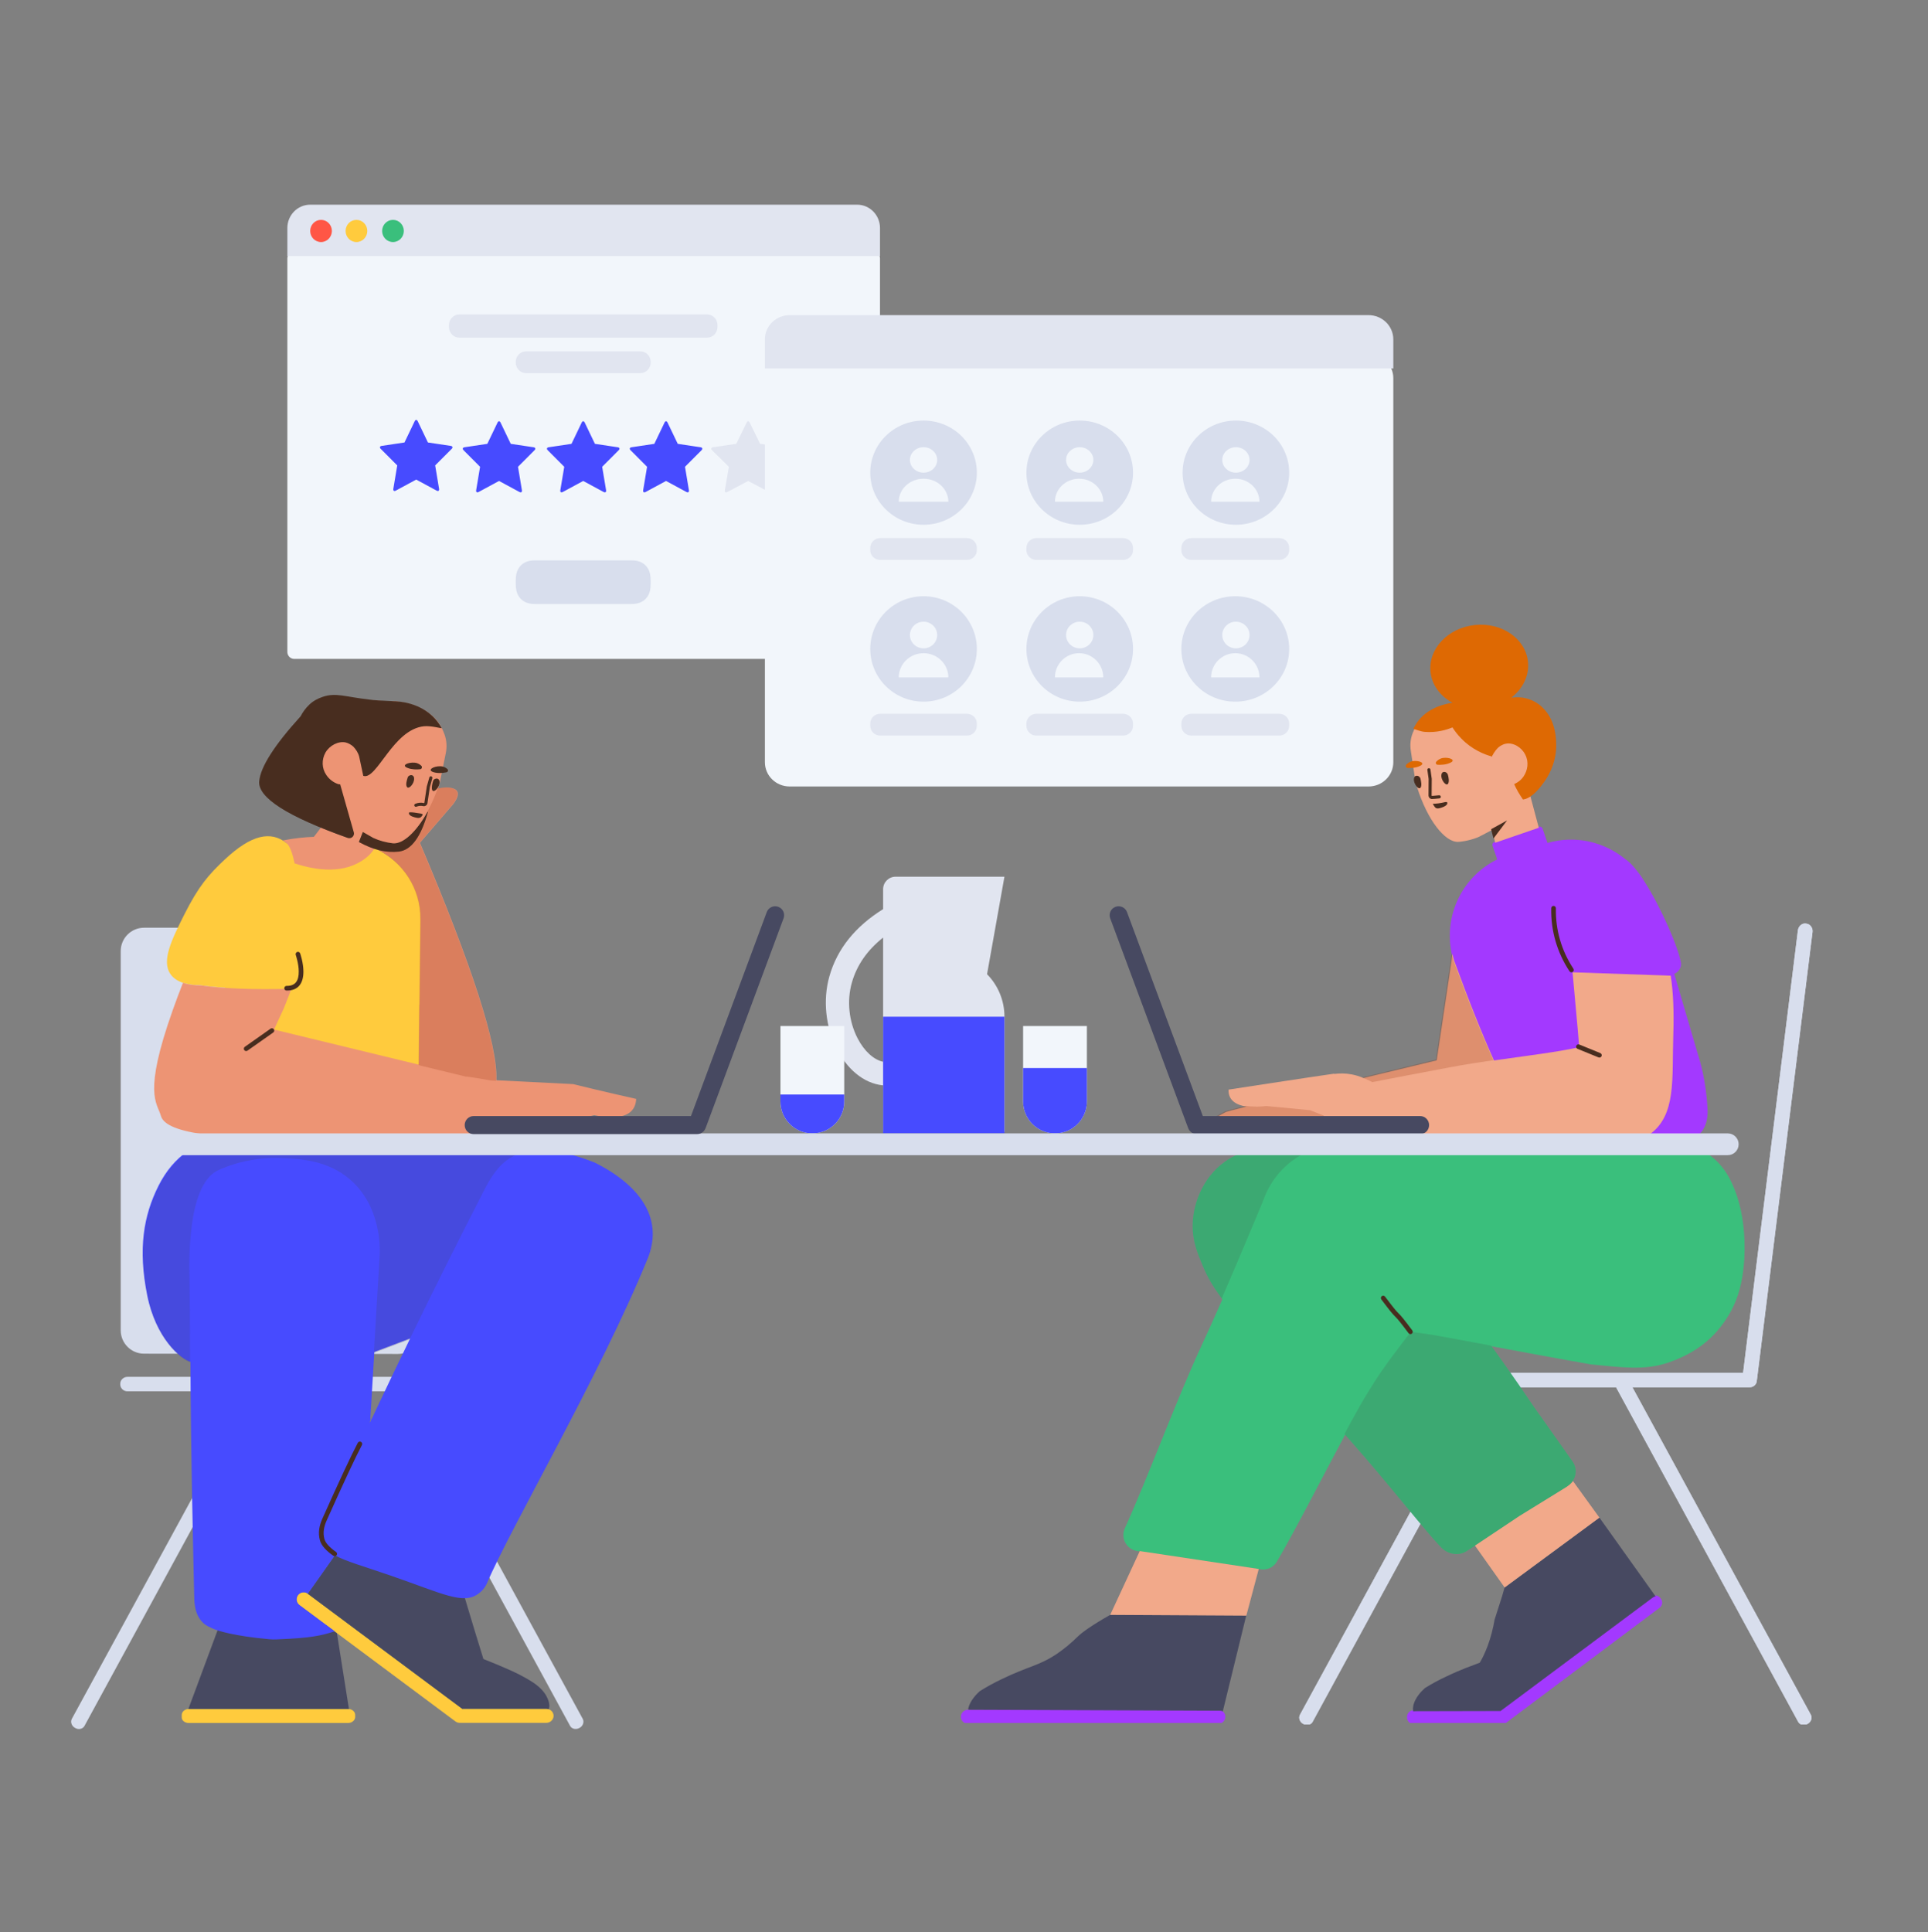 <svg width="471" height="472" viewBox="0 0 471 472" fill="none" xmlns="http://www.w3.org/2000/svg">
<rect x="0" y="0" width="471" height="472" fill="#808080" stroke="none"/>
<g clip-path="url(#clip0_386_5127)">
<g clip-path="url(#clip1_386_5127)">
<path d="M61.146 339.864H31.087C30.175 339.864 29.377 339.104 29.377 338.192V338.002C29.377 337.09 30.175 336.33 31.163 336.33H59.017C75.889 336.33 92.761 336.33 109.595 336.33H135.435C136.347 336.33 137.145 337.09 137.145 338.002V338.192C137.145 339.104 136.385 339.864 135.435 339.864H98.765L108.873 358.408C116.055 371.632 123.237 384.818 130.457 398.042L142.351 419.854C142.769 420.614 142.427 421.602 141.629 422.058L141.477 422.134C140.679 422.552 139.653 422.324 139.273 421.602L94.775 339.864H65.135L20.637 421.602C20.257 422.324 19.231 422.59 18.433 422.134L18.281 422.058C17.483 421.602 17.141 420.614 17.559 419.854L29.453 398.042C36.635 384.818 43.817 371.632 51.037 358.408L61.146 339.864ZM29.491 324.972V302.878C29.491 286.027 29.491 269.215 29.491 252.403V232.324C29.491 229.176 32.043 226.624 35.191 226.624H97.207C100.355 226.624 102.907 229.176 102.907 232.324V325.038C102.907 328.186 100.355 330.738 97.207 330.738C97.205 330.738 97.203 330.738 97.201 330.738L35.185 330.672C32.039 330.669 29.491 328.118 29.491 324.972Z" fill="#D8DEED"/>
</g>
<g clip-path="url(#clip2_386_5127)">
<path d="M46.071 420.88H85.059C85.971 420.88 86.769 420.222 86.769 419.433V418.907C86.769 418.118 86.009 417.46 85.059 417.46H46.109C45.197 417.46 44.399 418.118 44.399 418.907V419.433C44.323 420.222 45.121 420.88 46.071 420.88ZM112.941 417.425L75.197 389.305C74.437 388.735 73.335 388.887 72.765 389.647C72.195 390.407 72.347 391.509 73.107 392.079L111.259 420.503C112.019 421.073 113.121 420.921 113.691 420.161C114.261 419.401 114.109 418.299 113.349 417.729L112.941 417.425H112.399C111.449 417.425 110.651 418.205 110.651 419.135C110.689 420.101 111.449 420.845 112.399 420.845H133.489C134.439 420.845 135.237 420.064 135.237 419.135C135.237 418.205 134.439 417.425 133.489 417.425H112.941Z" fill="#FFCB3D"/>
<path d="M79.719 397.03L54.848 393.66L46.022 417.461C46.04 417.46 46.057 417.46 46.075 417.46H85.025C85.1 417.46 85.173 417.464 85.245 417.472L82.312 398.962L79.719 397.03ZM75.153 389.297C75.157 389.3 75.16 389.302 75.164 389.305L112.908 417.425H133.456C133.667 417.425 133.871 417.463 134.06 417.534C134.137 417.256 134.198 416.962 134.211 416.7C134.173 416.434 134.173 416.13 134.097 415.826C133.907 415.142 133.603 414.496 133.261 413.926C132.159 412.178 130.183 410.962 130.183 410.962C127.903 409.48 125.813 408.492 123.343 407.428C122.051 406.858 120.227 406.098 118.099 405.262C117.415 403.058 116.731 400.854 116.047 398.612C114.755 394.318 113.463 390.062 112.209 385.806L89.333 369.2L75.153 389.297Z" fill="#474961"/>
<path d="M90.385 347.243L90.503 346.826C90.775 346.103 90.749 346.076 90.424 346.747C90.617 344.253 90.791 341.536 90.948 338.57L91.446 330.269L100.193 326.952C96.896 333.739 93.607 340.624 90.359 347.562C90.368 347.456 90.376 347.35 90.385 347.243V347.243ZM46.529 332.665C46.57 352.793 47.218 380.207 47.438 389.523C47.476 390.797 47.324 394.243 49.604 396.416C50.25 397.053 50.896 397.316 52.112 397.878C53.062 398.327 57.318 399.676 65.83 400.425C66.362 400.463 66.932 400.5 67.502 400.463C76.236 400.127 78.424 399.532 81.777 398.493L73.167 392.079C72.407 391.509 72.255 390.407 72.825 389.647C73.387 388.898 74.466 388.739 75.225 389.281L81.824 379.928C84.424 381.387 88.743 382.574 95.347 384.85C108.087 389.249 113.192 392.1 116.899 389.28C118.139 388.379 118.719 387.299 118.945 386.784C124.631 373.373 146.716 335.636 158.148 307.624C158.163 307.552 158.208 307.524 158.223 307.452C161.891 298.422 157.417 290.083 145.285 283.987C140.432 282.1 136.526 281.15 133.331 280.921L133.338 280.91C86.713 277.366 60.857 276.117 55.769 277.164C48.136 278.734 42.44 282.282 38.741 289.608C35.041 296.934 33.693 305.075 35.957 316.4C38.048 326.861 44.039 331.924 46.529 332.665Z" fill="#474BFF"/>
<path d="M81.449 380.04C79.754 378.88 78.488 377.55 78.151 376.232C77.659 374.394 77.995 372.669 78.756 370.968C82.919 361.665 85.802 355.495 87.412 352.447C87.559 352.169 87.903 352.063 88.182 352.21C88.46 352.357 88.567 352.701 88.42 352.98C86.826 355.998 83.949 362.153 79.797 371.434C79.133 372.917 78.842 374.407 79.254 375.943C79.504 376.923 80.61 378.084 82.093 379.1C82.353 379.278 82.419 379.633 82.241 379.892C82.063 380.152 81.709 380.218 81.449 380.04Z" fill="#482D1F"/>
<path opacity="0.177" d="M46.416 332.768C46.415 332.117 46.415 331.474 46.415 330.839C46.415 323.046 46.377 316.34 46.301 312.032C46.225 308.622 45.654 289.89 53.027 285.993C53.673 285.656 54.319 285.394 55.611 284.907C56.637 284.532 61.957 282.584 68.796 282.884C73.243 283.071 79.93 283.371 85.441 288.054C93.041 294.535 92.851 304.763 92.775 306.412L91.329 330.524L100.034 327.222C106.155 314.621 112.304 302.361 118.268 290.739C121.188 285.061 124.661 280.408 133.42 281.11L133.437 281.083C86.812 277.539 60.955 276.29 55.867 277.336C48.234 278.906 42.538 282.455 38.839 289.781C35.14 297.107 33.791 305.248 36.055 316.573C38.089 326.749 43.815 331.818 46.416 332.768Z" fill="#444444"/>
<path d="M55.009 241.278C52.713 241.125 50.609 240.913 48.697 240.641C46.569 240.641 43.263 240.261 41.667 237.981C39.349 234.713 42.009 229.431 44.973 223.503C48.545 216.397 50.963 213.675 54.853 210.013C61.476 203.778 66.143 202.985 69.908 205.868C69.958 205.906 70.007 205.949 70.056 205.995C71.737 205.541 73.508 205.31 75.335 205.335L83.695 205.478C94.297 205.586 103.113 214.172 102.961 224.554V225.2L102.733 245.209L102.695 264.014C102.29 266.326 102.075 267.577 102.049 267.769C102.011 268.092 102.011 268.379 101.973 268.703C101.897 269.565 101.783 270.355 101.555 271.145C101.479 271.469 99.231 272.87 99.117 273.193C67.825 275.597 52.028 276.464 51.724 275.794C51.107 274.369 52.202 262.864 55.009 241.278Z" fill="#FFCB3D"/>
<path d="M76.678 204.42C77.32 203.609 77.903 202.848 78.427 202.139C80.359 202.935 82.473 203.751 84.77 204.586C84.995 204.668 85.241 204.677 85.472 204.612C86.077 204.439 86.428 203.809 86.256 203.203L85.812 201.642C84.2 200.607 83.385 199.963 82.983 199.658C82.881 199.567 80.968 198.418 80.865 198.327L80.862 192.294C80.845 191.871 77.283 186.702 78.155 184.872C79.167 183.139 82.186 180.24 83.974 180.645C84.642 180.815 88.219 182.364 88.346 181.731L90.062 171.98C90.152 171.342 90.705 170.961 91.346 171.051C92.74 171.247 94.107 171.362 95.543 171.258C95.732 171.284 95.888 171.268 96.039 171.289C97.416 171.33 104.752 171.901 107.916 177.82C108.181 178.393 108.447 178.967 108.637 179.529C109.125 180.976 109.215 182.52 108.881 184.081L107.506 190.855C107.358 191.433 107.21 192.011 107.009 192.606C108.095 192.395 108.927 192.314 109.504 192.363C112.162 192.587 112.559 193.952 110.695 196.458L102.584 205.883C115.42 236.093 121.644 255.426 121.255 263.881L140.014 264.824C146.38 266.417 155.414 268.436 155.414 268.436C155.183 273.906 148.461 273.151 145.176 272.417L135.972 274.561L129.069 276.108C127.73 277.105 125.344 279.98 118.315 279.98C109.635 279.98 87.108 279.058 50.734 277.214C43.741 276.353 39.934 274.816 39.313 272.6C38.383 269.277 34.882 267.364 42.2 246.746C43.042 244.374 43.882 242.145 44.699 240.071C46.116 240.57 47.666 240.688 48.852 240.688C54.579 241.502 62.034 241.782 71.218 241.528C70.132 244.252 69.333 246.489 68.845 247.376C67.6 250.03 66.984 251.41 66.997 251.513L102.316 260.076L102.47 245.615L102.508 245.256L102.736 225.247V224.6C102.846 217.079 98.448 210.5 91.985 207.405C93.877 207.839 95.708 207.953 97.478 207.749C100.533 207.397 102.843 204.312 104.406 198.493L104.372 198.499C104.844 197.648 105.3 196.737 105.735 195.773C102.789 202.296 98.849 206.352 95.985 206.117C94.322 205.922 92.691 205.501 91.139 204.786C90.942 204.651 91.08 204.763 88.6 203.332L87.776 205.743C90.395 206.55 91.643 207.404 91.491 207.31C90.706 208.337 90.216 208.947 89.349 209.605C84.217 213.587 77.4 212.695 71.963 210.898C71.409 208.17 70.725 206.494 69.908 205.868C69.636 205.66 69.36 205.471 69.079 205.302C71.869 204.762 74.403 204.496 76.678 204.42Z" fill="#ED9474"/>
<path opacity="0.2" d="M91.894 207.405C93.786 207.839 95.617 207.954 97.388 207.75C100.443 207.397 102.752 204.312 104.315 198.493L104.282 198.499C105.205 196.833 106.071 194.938 106.829 192.858C106.86 192.774 106.889 192.69 106.917 192.607C108.004 192.395 108.836 192.314 109.414 192.363C112.071 192.587 112.468 193.953 110.605 196.458L102.493 205.883C115.397 236.254 121.619 255.631 121.158 264.014L119.931 263.953C116.857 263.377 113.931 262.927 113.759 262.98L102.224 260.183L102.379 245.615L102.417 245.256L102.645 225.247V224.6C102.755 217.079 98.358 210.5 91.894 207.405Z" fill="#8C2A00"/>
<path d="M88.651 203.235C91.11 204.654 90.973 204.542 91.169 204.677C92.721 205.393 94.352 205.813 96.015 206.009C98.465 206.21 101.702 203.271 104.431 198.334L104.55 198.313C102.857 204.439 100.483 207.679 97.428 208.031C94.373 208.383 91.12 207.6 87.671 205.681L88.651 203.235ZM88.71 189.505L88.74 189.489L87.746 184.821C87.496 183.865 86.957 183.06 86.289 182.352C85.74 181.891 85.137 181.538 84.47 181.367C82.685 180.963 80.533 182.08 79.521 183.818C78.547 185.562 78.595 187.679 79.711 189.294C80.406 190.351 81.445 191.15 82.656 191.55L83.107 191.605L86.431 203.3C86.604 203.906 86.252 204.536 85.647 204.708C85.419 204.773 85.177 204.765 84.954 204.686C70.144 199.433 62.933 194.813 63.322 190.826C63.666 187.302 67.035 182.024 73.428 174.99C73.952 173.983 74.644 173 75.561 172.134C76.494 171.229 77.653 170.624 78.861 170.218C82.083 169.136 84.273 170.211 90.24 170.896C91.444 171.066 93.234 171.164 95.523 171.255C95.711 171.282 95.867 171.265 96.018 171.286C97.394 171.326 104.382 171.516 107.909 177.869C107.856 177.977 105.312 177.236 103.561 177.412C96.007 178.192 92.085 190.534 88.81 189.537C88.778 189.528 88.745 189.518 88.71 189.505ZM102.63 187.909C101.851 187.992 100.621 188.011 99.604 187.599C97.888 186.974 99.692 186.153 101.321 186.306C102.079 186.374 102.639 186.759 102.973 187.113C103.199 187.414 103.017 187.887 102.63 187.909ZM109.049 188.658C108.259 188.816 107.05 188.953 105.98 188.649C104.173 188.126 105.923 187.144 107.53 187.178C108.374 187.182 108.901 187.524 109.278 187.846C109.585 188.119 109.441 188.598 109.049 188.658Z" fill="#482D1F"/>
<path d="M99.383 192.173C99.07 191.669 99.369 190.636 99.571 190.012C99.678 189.528 100.172 189.291 100.586 189.349C100.844 189.424 101.161 189.622 101.162 190.159C101.251 191.438 99.766 192.994 99.383 192.173ZM105.597 193.008C105.359 192.514 105.583 191.471 105.786 190.847C105.892 190.363 106.386 190.126 106.8 190.184C107.058 190.259 107.375 190.457 107.377 190.994C107.466 192.273 105.943 193.824 105.597 193.008Z" fill="#482D1F"/>
<path d="M105.618 190.108C105.675 189.906 105.557 189.696 105.355 189.639C105.153 189.582 104.943 189.7 104.886 189.902L104.273 192.08L104.263 192.126L103.665 196.109C103.645 196.152 103.605 196.176 103.555 196.174C102.86 196.003 102.131 196.077 101.445 196.351C101.25 196.428 101.155 196.65 101.233 196.844C101.311 197.039 101.532 197.134 101.727 197.057C102.279 196.836 102.856 196.779 103.394 196.917L103.435 196.925C103.875 196.987 104.27 196.724 104.398 196.318L104.411 196.26L105.011 192.263L105.618 190.108Z" fill="#482D1F"/>
<path d="M100.921 199.527C100.663 199.452 100.007 199.206 99.914 198.771C99.925 198.696 99.866 198.572 99.914 198.502C100.053 198.33 101.22 198.494 101.22 198.494C102.757 198.748 103.144 198.726 103.231 198.93C103.252 199.048 103.231 199.199 102.92 199.5C102.492 200.093 101.324 199.66 100.921 199.527Z" fill="#482D1F"/>
<path d="M66.099 251.283C66.356 251.102 66.712 251.164 66.893 251.421C67.075 251.678 67.013 252.034 66.755 252.215L60.462 256.646C60.205 256.827 59.849 256.766 59.668 256.508C59.487 256.251 59.549 255.895 59.806 255.714L66.099 251.283ZM72.252 233.269C72.147 232.972 72.303 232.646 72.6 232.542C72.896 232.437 73.222 232.593 73.327 232.889C73.353 232.965 73.398 233.1 73.454 233.286C73.547 233.592 73.64 233.932 73.727 234.297C73.963 235.295 74.11 236.292 74.124 237.232C74.166 240.145 72.907 242.01 70.008 241.971C69.693 241.967 69.441 241.708 69.445 241.394C69.449 241.079 69.708 240.827 70.023 240.831C72.163 240.86 73.017 239.594 72.984 237.249C72.971 236.401 72.836 235.483 72.617 234.56C72.536 234.219 72.45 233.901 72.363 233.617C72.312 233.448 72.273 233.329 72.252 233.269Z" fill="#482D1F"/>
</g>
<g clip-path="url(#clip3_386_5127)">
<path d="M429.186 337.133V337.204C429.186 338.116 428.388 338.876 427.476 338.876H398.785L408.894 357.42C416.114 370.644 423.296 383.83 430.478 397.054L442.372 418.866C442.79 419.626 442.448 420.614 441.65 421.07L441.498 421.146C440.7 421.602 439.674 421.336 439.294 420.614L394.796 338.876H365.156L320.658 420.614C320.278 421.336 319.252 421.564 318.454 421.146L318.302 421.07C317.504 420.614 317.162 419.626 317.58 418.866L329.474 397.054C336.694 383.83 343.876 370.644 351.058 357.42L361.166 338.876H323.128C322.178 338.876 321.418 338.116 321.418 337.204V337.014C321.418 336.102 322.216 335.342 323.128 335.342H348.968C365.802 335.342 382.674 335.342 399.546 335.342H425.831L429.034 309.426C431.238 291.794 433.404 274.124 435.608 256.454L439.218 227.27C439.332 226.244 440.206 225.484 441.156 225.598L441.346 225.636C442.258 225.75 442.904 226.7 442.79 227.65L429.224 336.938C429.214 337.004 429.201 337.07 429.186 337.133Z" fill="#D8DEED"/>
<path d="M429.186 337.133V337.204C429.186 338.116 428.388 338.876 427.476 338.876H398.785L408.894 357.42C416.114 370.644 423.296 383.83 430.478 397.054L442.372 418.866C442.79 419.626 442.448 420.614 441.65 421.07L441.498 421.146C440.7 421.602 439.674 421.336 439.294 420.614L394.796 338.876H365.156L320.658 420.614C320.278 421.336 319.252 421.564 318.454 421.146L318.302 421.07C317.504 420.614 317.162 419.626 317.58 418.866L329.474 397.054C336.694 383.83 343.876 370.644 351.058 357.42L361.166 338.876H323.128C322.178 338.876 321.418 338.116 321.418 337.204V337.014C321.418 336.102 322.216 335.342 323.128 335.342H348.968C365.802 335.342 382.674 335.342 399.546 335.342H425.831L429.034 309.426C431.238 291.794 433.404 274.124 435.608 256.454L439.218 227.27C439.332 226.244 440.206 225.484 441.156 225.598L441.346 225.636C442.258 225.75 442.904 226.7 442.79 227.65L429.224 336.938C429.214 337.004 429.201 337.069 429.186 337.133Z" fill="#D8DEED"/>
</g>
<g clip-path="url(#clip4_386_5127)">
<path d="M71.874 61.41H213.306C214.231 61.41 214.98 62.176 214.98 63.121V159.248C214.98 160.194 214.231 160.96 213.306 160.96H71.874C70.95 160.96 70.2 160.194 70.2 159.248V63.121C70.2 62.176 70.95 61.41 71.874 61.41Z" fill="#F2F6FB"/>
<path d="M128.528 85.822H156.421C157.821 85.822 158.957 86.983 158.957 88.415V88.568C158.957 90 157.821 91.161 156.421 91.161H128.528C127.127 91.161 125.992 90 125.992 88.568V88.415C125.992 86.983 127.127 85.822 128.528 85.822ZM112.209 76.813H172.74C174.14 76.813 175.276 77.974 175.276 79.406V79.892C175.276 81.324 174.14 82.485 172.74 82.485H112.209C110.808 82.485 109.673 81.324 109.673 79.892V79.406C109.673 77.974 110.808 76.813 112.209 76.813Z" fill="#E1E5F0"/>
<path d="M101.677 117.151L96.69 119.847C96.281 120.068 96.012 119.871 96.09 119.404L97.043 113.689L93.006 109.642C92.677 109.312 92.782 108.989 93.241 108.92L98.813 108.087L101.308 102.888C101.512 102.464 101.841 102.463 102.045 102.888L104.54 108.087L110.113 108.92C110.572 108.989 110.674 109.314 110.347 109.642L106.31 113.689L107.263 119.404C107.341 119.87 107.071 120.068 106.664 119.847L101.677 117.151ZM121.912 117.485L116.925 120.181C116.517 120.402 116.248 120.205 116.326 119.737L117.279 114.023L113.242 109.976C112.913 109.646 113.018 109.322 113.476 109.254L119.049 108.421L121.544 103.222C121.748 102.798 122.077 102.796 122.281 103.222L124.776 108.421L130.349 109.254C130.807 109.322 130.91 109.648 130.583 109.976L126.546 114.023L127.499 119.737C127.577 120.203 127.307 120.401 126.9 120.181L121.912 117.485ZM142.475 117.485L137.487 120.181C137.079 120.402 136.81 120.205 136.888 119.737L137.841 114.023L133.804 109.976C133.475 109.646 133.58 109.322 134.038 109.254L139.611 108.421L142.106 103.222C142.31 102.798 142.639 102.796 142.843 103.222L145.338 108.421L150.911 109.254C151.369 109.322 151.472 109.648 151.145 109.976L147.108 114.023L148.061 119.737C148.139 120.203 147.869 120.401 147.462 120.181L142.475 117.485ZM162.71 117.485L157.723 120.181C157.314 120.402 157.046 120.205 157.124 119.737L158.077 114.023L154.04 109.976C153.711 109.646 153.816 109.322 154.274 109.254L159.847 108.421L162.342 103.222C162.545 102.798 162.875 102.796 163.079 103.222L165.574 108.421L171.146 109.254C171.605 109.322 171.708 109.648 171.381 109.976L167.344 114.023L168.297 119.737C168.374 120.203 168.105 120.401 167.697 120.181L162.71 117.485Z" fill="#474BFF"/>
<path d="M182.782 117.485L177.685 120.187C177.275 120.405 177.007 120.205 177.086 119.737L178.058 114.023L173.937 109.971C173.604 109.643 173.704 109.324 174.161 109.257L179.863 108.421L182.408 103.219C182.615 102.796 182.95 102.796 183.156 103.219L185.702 108.421L191.404 109.257C191.86 109.324 191.96 109.644 191.627 109.971L187.506 114.023L188.478 119.737C188.557 120.203 188.291 120.406 187.879 120.187L182.782 117.485Z" fill="#E1E5F0"/>
<path d="M130.834 136.875H154.115C155.353 136.875 156.134 137.074 156.816 137.447C157.498 137.82 158.033 138.367 158.398 139.064C158.763 139.762 158.957 140.56 158.957 141.826V142.602C158.957 143.869 158.763 144.667 158.398 145.364C158.033 146.062 157.498 146.609 156.816 146.982C156.134 147.355 155.353 147.553 154.115 147.553H130.834C129.596 147.553 128.815 147.355 128.133 146.982C127.451 146.609 126.916 146.062 126.551 145.364C126.186 144.667 125.992 143.869 125.992 142.602V141.826C125.992 140.56 126.186 139.762 126.551 139.064C126.916 138.367 127.451 137.82 128.133 137.447C128.815 137.074 129.596 136.875 130.834 136.875Z" fill="#D8DEED"/>
<path d="M70.2 55.706C70.2 52.555 72.698 50 75.781 50H209.399C212.481 50 214.98 52.555 214.98 55.706V62.551H70.2V55.706Z" fill="#E1E5F0"/>
<path d="M78.429 59.128C79.893 59.128 81.079 57.915 81.079 56.418C81.079 54.922 79.893 53.708 78.429 53.708C76.966 53.708 75.779 54.922 75.779 56.418C75.779 57.915 76.966 59.128 78.429 59.128Z" fill="#FF5645"/>
<path d="M87.077 59.128C88.54 59.128 89.727 57.915 89.727 56.418C89.727 54.922 88.54 53.708 87.077 53.708C85.613 53.708 84.427 54.922 84.427 56.418C84.427 57.915 85.613 59.128 87.077 59.128Z" fill="#FFCB3D"/>
<path d="M96.004 59.128C97.467 59.128 98.654 57.915 98.654 56.418C98.654 54.922 97.467 53.708 96.004 53.708C94.54 53.708 93.353 54.922 93.353 56.418C93.353 57.915 94.54 59.128 96.004 59.128Z" fill="#3ABF7C"/>
</g>
<g clip-path="url(#clip5_386_5127)">
<path d="M236.449 417.652H297.629C298.574 417.652 299.339 418.418 299.339 419.362C299.339 420.307 298.574 421.072 297.629 421.072H236.449C235.505 421.072 234.739 420.307 234.739 419.362C234.739 418.418 235.505 417.652 236.449 417.652ZM366.206 417.723L403.377 390.011C403.646 389.826 403.914 389.717 404.218 389.722C404.751 389.693 405.279 389.931 405.613 390.355L405.724 390.546C406.283 391.202 406.113 392.226 405.42 392.745L367.603 421.084L345.331 421.151C344.457 421.136 343.747 420.439 343.724 419.565L343.728 419.337C343.781 418.464 344.478 417.754 345.352 417.769L366.206 417.723Z" fill="#A339FF"/>
<path d="M298.724 418.042C298.507 417.943 298.265 417.887 298.011 417.887L236.565 417.65C236.681 417.625 236.441 417.65 236.565 417.65C236.565 417.525 236.505 417.465 236.565 417.226C237.021 415.402 238.503 413.882 239.339 413.122C241.087 412.02 242.835 411.07 244.659 410.196C251.423 406.928 253.741 406.966 258.187 404.002C260.011 402.748 261.721 401.342 263.279 399.784C264.318 398.745 266.964 396.876 271.22 394.47L304.471 394.538L298.724 418.042ZM404.456 389.963C404.21 389.989 403.985 390.091 403.759 390.246L366.588 417.957L345.734 418.004C345.565 418.001 345.402 418.025 345.25 418.072C345.201 417.83 345.174 417.575 345.179 417.307C345.221 417.042 345.227 416.738 345.308 416.435C345.796 414.62 347.267 413.087 348.116 412.342C349.845 411.27 351.61 410.312 353.449 409.47C357.064 407.741 359.424 406.96 361.504 406.155C361.813 405.627 362.107 405.084 362.391 404.496C362.746 403.742 363.103 402.912 363.461 401.968C364.22 399.891 364.751 397.772 365.131 395.612L366.98 389.829L367.55 387.82L390.73 370.72L404.456 389.963Z" fill="#474961"/>
<path d="M321.411 280.78C325.207 279.443 328.257 279.496 328.257 279.496C345.357 279.458 407.411 279.344 408.475 279.42C409.995 279.534 417.73 279.242 422.345 287.552C422.383 287.552 422.383 287.59 422.383 287.59C423.067 288.882 423.789 290.478 424.435 292.454C425.651 296.292 426.487 301.46 426.107 307.844C425.879 310.39 425.537 315.938 422.307 321.258C418.963 326.806 414.327 330.53 407.449 332.886C401.597 334.862 395.859 333.95 388.791 333.304H388.715C388.449 333.266 387.917 333.152 387.271 333.038L385.979 332.81C385.257 332.658 384.611 332.544 384.307 332.506H384.231C377.695 331.328 371.881 330.264 366.067 329.162L365.801 329.124C365.334 329.031 364.867 328.94 364.399 328.85C365.377 330.206 366.352 331.573 367.324 332.949C369.832 336.483 372.265 340.017 374.621 343.513L384.158 357.003C385.602 359.017 384.957 361.829 382.715 363.235L370.972 370.531L360.332 377.599L358.243 378.929C356.152 380.221 353.616 379.613 352.01 377.941C347.762 373.516 339.789 363.117 329.78 351.797C329.387 351.351 328.995 350.909 328.605 350.471C322.98 360.955 315.997 374.637 311.917 381.488C311.119 382.856 309.561 383.578 307.965 383.35L277.793 378.866C275.209 378.486 273.689 375.712 274.791 373.318C280.377 361.044 287.483 341.702 293.525 328.706C295.083 325.362 296.565 322.056 297.933 318.94C298.151 318.446 298.377 317.932 298.609 317.4C296.339 314.286 295.003 312.058 293.833 309.237C292.503 306.045 291.287 303.119 291.363 299.167C291.476 293.315 294.403 286.665 300.254 283.093C303.522 281.079 306.715 280.965 308.614 280.813C311.16 280.737 314.086 280.775 317.354 280.775C319.061 280.761 320.345 280.752 321.411 280.78Z" fill="#3ABF7C"/>
<path opacity="0.177" d="M320.853 280.769C316.408 282.427 311.071 286.008 308.405 293.746C308.369 293.817 302.478 308.001 298.462 317.198C296.281 314.189 294.978 311.996 293.833 309.237C292.503 306.045 291.287 303.119 291.363 299.167C291.477 293.315 294.403 286.665 300.255 283.093C303.523 281.079 306.715 280.965 308.615 280.813C311.161 280.737 314.087 280.775 317.355 280.775C318.774 280.763 319.901 280.756 320.853 280.769V280.769ZM364.299 328.711C365.31 330.113 366.319 331.526 367.325 332.949C369.833 336.483 372.265 340.017 374.621 343.513L384.159 357.003C385.603 359.017 384.957 361.829 382.715 363.235L370.973 370.531L360.333 377.599L358.243 378.929C356.153 380.221 353.616 379.613 352.011 377.941C347.762 373.516 339.789 363.117 329.781 351.797C329.334 351.292 328.89 350.791 328.449 350.295C329.84 347.703 331.147 345.308 332.307 343.26C332.307 343.26 333.371 341.36 335.651 337.75C337.513 334.786 339.451 332.202 341.085 330.036C341.959 328.858 343.175 327.224 344.695 325.324C346.405 325.552 348.115 325.78 349.825 326.046C352.181 326.464 354.537 326.92 356.931 327.338C359.406 327.788 361.855 328.238 364.299 328.711Z" fill="#444444"/>
<path d="M337.453 317.42C339.528 320.181 340.168 320.956 340.835 321.608C341.451 322.21 342.061 322.948 344.103 325.666C344.292 325.918 344.65 325.968 344.901 325.779C345.153 325.59 345.204 325.233 345.015 324.981C342.94 322.22 342.3 321.445 341.632 320.793C341.017 320.191 340.407 319.453 338.365 316.735C338.175 316.484 337.818 316.433 337.566 316.622C337.315 316.811 337.264 317.168 337.453 317.42Z" fill="#482D1F"/>
<path d="M378.045 205.905C384.911 203.936 391.98 205.659 397.107 209.92L397.379 210.101C398.165 210.666 399.037 211.6 399.949 212.79C400.604 213.596 401.203 214.456 401.739 215.367C405.836 221.763 410.102 231.594 410.681 235.401C410.681 236.526 409.99 237.489 409.01 237.89L414.846 257.751C415.203 258.925 416.759 263.668 417.139 270.885C417.392 275.696 414.986 278.592 409.921 279.572C403.977 279.511 394.031 279.622 380.084 279.906C366.136 280.19 357.803 265.104 355.085 234.649C352.083 224.689 356.797 214.331 365.764 209.924L364.627 206.62C364.49 206.223 364.701 205.79 365.098 205.653L375.877 201.942C376.274 201.805 376.706 202.016 376.843 202.413L378.045 205.905Z" fill="#A339FF"/>
<path d="M372.724 190.251L375.924 202.196L365.278 205.861L364.495 202.749C364.343 202.829 364.186 202.91 364.024 202.992C360.985 204.611 361.162 204.478 360.943 204.577C358.63 205.47 356.585 205.647 356.203 205.648C353.005 205.755 348.693 200.362 346.153 192.185C345.93 191.521 345.821 190.845 345.674 190.172L344.66 183.439C344.426 181.936 344.569 180.392 345.148 178.994C345.391 178.395 345.638 177.834 345.934 177.383C349.279 171.759 356.558 171.949 357.859 171.965C358.01 171.949 358.166 171.971 358.317 171.955C359.789 172.144 361.046 171.745 362.402 171.564C363.007 171.5 363.55 171.94 363.651 172.541L364.857 182.195C364.946 182.797 366.105 182.262 368.336 180.588C371.101 182.042 372.774 183.363 373.358 184.55C374.324 186.473 373.934 188.578 372.901 190.023C372.843 190.102 372.784 190.178 372.724 190.251ZM333.104 263.337C338.433 262.049 344.394 260.61 350.988 259.023L354.58 234.933C354.63 234.388 354.706 233.746 354.824 233.025C354.943 233.571 355.084 234.116 355.248 234.661C358.736 244.248 361.978 252.375 364.975 259.043C372.895 257.895 380.372 257.021 385.773 255.809C385.781 255.294 385.245 249.192 384.165 237.503L408.059 238.333C408.088 238.334 408.116 238.335 408.144 238.335C408.758 242.241 408.969 247.044 408.779 252.744C408.418 263.585 409.596 272.421 402.939 277.157C401.388 278.263 400.943 279.019 395.612 279.432C384.464 280.294 374.339 280.043 364.071 279.594C367.574 279.764 371.055 279.915 374.567 280.006C359.061 280.742 307.811 281.363 303.339 281.214C298.062 281.038 295.395 279.312 294.327 276.772C293.469 274.732 298.668 272.062 299.46 271.65C299.619 271.567 301.296 271.126 304.49 270.326C302.103 269.935 299.997 268.837 300.136 266.168C300.136 266.168 320.365 263.057 326.009 262.263L325.879 262.352C327.224 262.178 328.648 262.158 330.195 262.449C331.051 262.598 332.021 262.894 333.104 263.337ZM360.329 377.56L371.159 370.34L382.559 363.31C383.181 362.919 383.903 362.35 384.269 361.79L390.729 370.72L367.572 387.784L360.329 377.56ZM278.439 378.89L307.509 383.26L304.469 394.66L271.219 394.47L278.439 378.89Z" fill="#F2A98A"/>
<path opacity="0.2" d="M364.821 258.984C361.382 259.483 357.86 260.033 354.388 260.686C346.054 262.253 339.673 263.471 335.245 264.34C334.349 263.877 333.513 263.492 332.736 263.185C338.104 261.886 344.117 260.436 350.774 258.833L354.367 234.743C354.417 234.198 354.492 233.557 354.611 232.835C354.73 233.381 354.871 233.926 355.035 234.471C358.545 244.12 361.808 252.291 364.821 258.984ZM374.353 279.816C358.847 280.552 307.598 281.174 303.126 281.024C297.849 280.848 295.182 279.122 294.114 276.582C293.256 274.543 298.454 271.872 299.247 271.46C299.407 271.377 301.106 270.93 304.342 270.119C306.136 270.434 308.112 270.32 309.396 270.178C312.948 270.528 316.464 270.841 320.017 271.191C321.133 271.632 322.25 272.072 323.366 272.513C325.214 275.656 339.528 278.048 345.086 278.457C346.791 278.577 347.814 278.665 350.161 278.741C358.48 279.087 366.338 279.608 374.353 279.816Z" fill="#8C2A00"/>
<path d="M347.012 190.201C347.155 190.836 347.38 191.882 347.05 192.375C346.63 193.107 345.276 191.492 345.413 190.255C345.471 189.714 345.719 189.535 346.022 189.503C346.475 189.456 346.889 189.756 347.012 190.201ZM353.715 189.268C353.896 189.898 354.083 190.948 353.753 191.442C353.333 192.174 351.979 190.558 352.116 189.321C352.174 188.78 352.423 188.601 352.725 188.569C353.178 188.522 353.592 188.822 353.715 189.268Z" fill="#482D1F"/>
<path d="M352.628 197.1C352.885 196.997 353.503 196.703 353.573 196.275C353.565 196.199 353.591 196.082 353.545 196.01C353.37 195.8 352.891 195.965 352.219 196.112C351.021 196.352 350.027 196.342 350.027 196.342C350.027 196.342 350.408 197.066 350.617 197.235C351.059 197.8 352.224 197.257 352.628 197.1Z" fill="#482D1F"/>
<path d="M343.872 187.589C343.486 187.554 343.287 187.116 343.524 186.824C343.832 186.485 344.36 186.048 345.111 185.931C346.653 185.692 348.449 186.421 346.842 187.124C345.823 187.614 344.602 187.627 343.872 187.589ZM354.836 171.665C351.883 170.086 349.81 167.379 349.469 164.132C348.876 158.497 353.726 153.368 360.301 152.677C366.875 151.986 372.685 155.995 373.278 161.63C373.635 165.034 372.008 168.253 369.214 170.421C370.847 170.255 372.147 170.291 373.674 170.855C374.231 171.063 375.546 171.575 376.781 172.782C380.303 176.119 380.172 181.061 380.172 182.513C380.02 186.885 378.009 189.924 377.209 191.04C375.347 193.681 373.63 195.105 372.057 195.311C371.146 193.994 370.427 192.737 369.902 191.541C370.562 191.245 371.486 190.698 372.177 189.696C373.172 188.254 373.566 186.188 372.608 184.34C371.733 182.56 369.692 181.322 367.894 181.664C366.882 181.847 366.148 182.497 366.042 182.585C365.135 183.435 364.586 184.527 364.395 184.948C364.397 184.893 364.399 184.838 364.401 184.782C362.591 184.285 359.602 183.109 356.987 180.403C356.09 179.504 355.378 178.547 354.829 177.688C353.365 178.3 350.956 179.012 348.066 178.781C347.041 178.7 346.128 178.274 345.312 178.052C345.307 178.045 345.304 178.041 345.304 178.041C345.254 177.931 345.729 177.269 345.721 177.193C347.962 173.329 352.15 172.066 354.836 171.665ZM351.204 186.819C350.818 186.783 350.619 186.345 350.893 186.049C351.202 185.711 351.729 185.273 352.519 185.152C354.06 184.914 355.86 185.68 354.249 186.346C353.193 186.839 351.971 186.853 351.204 186.819Z" fill="#DE6903"/>
<path d="M364.85 204.833L368.171 200.412L364.279 202.553L364.85 204.833Z" fill="#482D1F"/>
<path d="M385.384 256.21C385.093 256.091 384.953 255.758 385.071 255.467C385.19 255.175 385.523 255.035 385.814 255.154L390.944 257.244C391.236 257.363 391.376 257.695 391.257 257.987C391.138 258.278 390.806 258.419 390.514 258.3L385.384 256.21ZM384.371 236.634C384.544 236.896 384.472 237.25 384.21 237.423C383.947 237.597 383.593 237.525 383.42 237.262C380.384 232.67 378.839 227.348 378.955 221.85C378.962 221.535 379.222 221.285 379.537 221.292C379.852 221.299 380.102 221.559 380.095 221.874C379.984 227.14 381.463 232.234 384.371 236.634Z" fill="#482D1F"/>
<path d="M349.01 190.31L349.007 190.255L349.007 190.283L349.01 190.31ZM348.978 194.346L348.98 194.389C349.024 194.801 349.346 195.155 349.765 195.18C349.841 195.179 349.884 195.178 349.926 195.176C350.329 195.16 350.616 195.134 351.646 195.026C351.854 195.004 352.006 194.817 351.984 194.608C351.962 194.399 351.775 194.248 351.566 194.27C350.555 194.376 350.275 194.402 349.896 194.417C349.856 194.418 349.817 194.42 349.777 194.421C349.786 194.42 349.749 194.379 349.738 194.324L349.767 190.26L349.763 190.205L349.453 187.983C349.424 187.775 349.232 187.63 349.024 187.659C348.816 187.688 348.671 187.88 348.7 188.088L349.007 190.283L348.978 194.346Z" fill="#482D1F"/>
</g>
<g clip-path="url(#clip6_386_5127)">
<path d="M290.428 275.913C290.807 276.583 291.525 277.035 292.348 277.035H346.954C348.17 277.035 349.12 276.047 349.12 274.831C349.12 273.615 348.132 272.627 346.954 272.627H293.84L275.324 222.809C274.906 221.669 273.652 221.099 272.512 221.517C271.372 221.935 270.802 223.189 271.22 224.329L290.258 275.553C290.305 275.68 290.362 275.801 290.428 275.913Z" fill="#474961"/>
</g>
<g clip-path="url(#clip7_386_5127)">
<path d="M215.741 265.128C206.035 264.219 199.217 250.355 202.639 238.413C204.547 231.753 208.956 226.301 215.741 222.077V217.2C215.741 215.521 217.102 214.16 218.781 214.16H240.441H245.381L241.133 237.974C243.76 240.648 245.381 244.315 245.381 248.36V276.48H215.741V265.128ZM215.741 259.366V257.48V229.027C211.845 232.122 209.325 235.771 208.118 239.984C206.821 244.511 207.399 249.547 209.487 253.603C211.142 256.818 213.475 258.882 215.741 259.366Z" fill="#E1E5F0"/>
<path d="M249.941 250.64H265.521V269.07C265.521 273.372 262.033 276.86 257.731 276.86C253.429 276.86 249.941 273.372 249.941 269.07V250.64ZM190.661 250.64H206.241V269.07C206.241 273.372 202.753 276.86 198.451 276.86C194.149 276.86 190.661 273.372 190.661 269.07V250.64Z" fill="#F2F6FB"/>
<path d="M249.941 260.9H265.521V269.07C265.521 273.372 262.033 276.86 257.731 276.86C253.429 276.86 249.941 273.372 249.941 269.07V260.9ZM190.661 267.36H206.241V269.07C206.241 273.372 202.753 276.86 198.451 276.86C194.149 276.86 190.661 273.372 190.661 269.07V267.36ZM215.741 248.36H245.381V276.86H215.741V248.36Z" fill="#474BFF"/>
</g>
<g clip-path="url(#clip8_386_5127)">
<path d="M334.323 86.452H192.915C189.571 86.452 186.859 89.102 186.859 92.371V186.2C186.859 189.47 189.571 192.12 192.915 192.12H334.323C337.668 192.12 340.379 189.47 340.379 186.2V92.371C340.379 89.102 337.668 86.452 334.323 86.452Z" fill="#F2F6FB"/>
<path d="M225.617 128.186C232.808 128.186 238.638 122.488 238.638 115.458C238.638 108.429 232.808 102.731 225.617 102.731C218.426 102.731 212.597 108.429 212.597 115.458C212.597 122.488 218.426 128.186 225.617 128.186Z" fill="#D8DEED"/>
<path d="M263.77 128.186C270.961 128.186 276.791 122.488 276.791 115.458C276.791 108.429 270.961 102.731 263.77 102.731C256.579 102.731 250.75 108.429 250.75 115.458C250.75 122.488 256.579 128.186 263.77 128.186Z" fill="#D8DEED"/>
<path d="M301.923 128.186C309.114 128.186 314.943 122.488 314.943 115.458C314.943 108.429 309.114 102.731 301.923 102.731C294.732 102.731 288.902 108.429 288.902 115.458C288.902 122.488 294.732 128.186 301.923 128.186Z" fill="#D8DEED"/>
<path d="M225.617 171.4C232.808 171.4 238.638 165.636 238.638 158.525C238.638 151.414 232.808 145.649 225.617 145.649C218.426 145.649 212.597 151.414 212.597 158.525C212.597 165.636 218.426 171.4 225.617 171.4Z" fill="#D8DEED"/>
<path d="M263.77 171.4C270.961 171.4 276.791 165.636 276.791 158.525C276.791 151.414 270.961 145.649 263.77 145.649C256.579 145.649 250.75 151.414 250.75 158.525C250.75 165.636 256.579 171.4 263.77 171.4Z" fill="#D8DEED"/>
<path d="M301.771 171.4C309.046 171.4 314.943 165.636 314.943 158.525C314.943 151.414 309.046 145.649 301.771 145.649C294.497 145.649 288.6 151.414 288.6 158.525C288.6 165.636 294.497 171.4 301.771 171.4Z" fill="#D8DEED"/>
<path d="M225.618 115.458C223.778 115.458 222.287 114.067 222.287 112.35C222.287 110.634 223.778 109.242 225.618 109.242C227.457 109.242 228.948 110.634 228.948 112.35C228.948 114.067 227.457 115.458 225.618 115.458ZM225.618 116.938C228.962 116.938 231.674 119.456 231.674 122.562H219.562C219.562 119.456 222.273 116.938 225.618 116.938Z" fill="#F2F6FB"/>
<path d="M263.771 115.459C261.931 115.459 260.44 114.067 260.44 112.351C260.44 110.634 261.931 109.243 263.771 109.243C265.61 109.243 267.102 110.634 267.102 112.351C267.102 114.067 265.61 115.459 263.771 115.459ZM263.619 116.939C266.88 116.939 269.524 119.457 269.524 122.562H257.715C257.715 119.457 260.358 116.939 263.619 116.939Z" fill="#F2F6FB"/>
<path d="M301.924 115.459C300.085 115.459 298.593 114.067 298.593 112.351C298.593 110.634 300.085 109.243 301.924 109.243C303.764 109.243 305.255 110.634 305.255 112.351C305.255 114.067 303.764 115.459 301.924 115.459ZM301.773 116.939C305.034 116.939 307.677 119.457 307.677 122.562H295.868C295.868 119.457 298.512 116.939 301.773 116.939Z" fill="#F2F6FB"/>
<path d="M225.619 158.377C223.779 158.377 222.288 156.919 222.288 155.121C222.288 153.323 223.779 151.865 225.619 151.865C227.458 151.865 228.949 153.323 228.949 155.121C228.949 156.919 227.458 158.377 225.619 158.377ZM225.619 159.561C228.963 159.561 231.675 162.211 231.675 165.481H219.562C219.562 162.211 222.274 159.561 225.619 159.561Z" fill="#F2F6FB"/>
<path d="M263.771 158.377C261.931 158.377 260.44 156.92 260.44 155.121C260.44 153.323 261.931 151.865 263.771 151.865C265.61 151.865 267.102 153.323 267.102 155.121C267.102 156.92 265.61 158.377 263.771 158.377ZM263.619 159.561C266.88 159.561 269.524 162.212 269.524 165.481H257.715C257.715 162.212 260.358 159.561 263.619 159.561Z" fill="#F2F6FB"/>
<path d="M301.922 158.377C300.083 158.377 298.591 156.919 298.591 155.121C298.591 153.323 300.083 151.865 301.922 151.865C303.762 151.865 305.253 153.323 305.253 155.121C305.253 156.919 303.762 158.377 301.922 158.377ZM301.771 159.561C305.032 159.561 307.675 162.211 307.675 165.481H295.866C295.866 162.211 298.51 159.561 301.771 159.561Z" fill="#F2F6FB"/>
<path d="M236.203 131.442H215.031C213.687 131.442 212.597 132.508 212.597 133.822V134.39C212.597 135.705 213.687 136.77 215.031 136.77H236.203C237.548 136.77 238.638 135.705 238.638 134.39V133.822C238.638 132.508 237.548 131.442 236.203 131.442Z" fill="#E1E5F0"/>
<path d="M274.356 131.442H253.184C251.84 131.442 250.75 132.508 250.75 133.822V134.39C250.75 135.705 251.84 136.77 253.184 136.77H274.356C275.701 136.77 276.791 135.705 276.791 134.39V133.822C276.791 132.508 275.701 131.442 274.356 131.442Z" fill="#E1E5F0"/>
<path d="M312.509 131.442H291.034C289.69 131.442 288.6 132.508 288.6 133.822V134.39C288.6 135.705 289.69 136.77 291.034 136.77H312.509C313.853 136.77 314.943 135.705 314.943 134.39V133.822C314.943 132.508 313.853 131.442 312.509 131.442Z" fill="#E1E5F0"/>
<path d="M236.203 174.361H215.031C213.687 174.361 212.597 175.426 212.597 176.74V177.309C212.597 178.623 213.687 179.688 215.031 179.688H236.203C237.548 179.688 238.638 178.623 238.638 177.309V176.74C238.638 175.426 237.548 174.361 236.203 174.361Z" fill="#E1E5F0"/>
<path d="M274.356 174.361H253.184C251.84 174.361 250.75 175.426 250.75 176.74V177.309C250.75 178.623 251.84 179.688 253.184 179.688H274.356C275.701 179.688 276.791 178.623 276.791 177.309V176.74C276.791 175.426 275.701 174.361 274.356 174.361Z" fill="#E1E5F0"/>
<path d="M312.509 174.361H291.034C289.69 174.361 288.6 175.426 288.6 176.74V177.309C288.6 178.623 289.69 179.688 291.034 179.688H312.509C313.853 179.688 314.943 178.623 314.943 177.309V176.74C314.943 175.426 313.853 174.361 312.509 174.361Z" fill="#E1E5F0"/>
<path d="M186.859 82.901C186.859 79.631 189.573 76.98 192.913 76.98H334.326C337.669 76.98 340.379 79.631 340.379 82.901V90.004H186.859V82.901Z" fill="#E1E5F0"/>
</g>
<g clip-path="url(#clip9_386_5127)">
<path d="M422.08 276.86H39.04C37.571 276.86 36.38 278.051 36.38 279.52C36.38 280.989 37.571 282.18 39.04 282.18H422.08C423.549 282.18 424.74 280.989 424.74 279.52C424.74 278.051 423.549 276.86 422.08 276.86Z" fill="#D8DEED"/>
</g>
<g clip-path="url(#clip10_386_5127)">
<path d="M172.212 275.913C171.834 276.583 171.115 277.035 170.293 277.035H115.687C114.471 277.035 113.521 276.047 113.521 274.831C113.521 273.615 114.509 272.627 115.687 272.627H168.801L187.317 222.809C187.735 221.669 188.989 221.099 190.129 221.517C191.269 221.935 191.839 223.189 191.421 224.329L172.383 275.553C172.336 275.68 172.279 275.801 172.212 275.913Z" fill="#474961"/>
</g>
</g>
<defs>
<clipPath id="clip0_386_5127">
<rect width="471" height="472" fill="white"/>
</clipPath>
<clipPath id="clip1_386_5127">
<rect width="125.4" height="197.6" fill="white" transform="translate(17.38 224.8)"/>
</clipPath>
<clipPath id="clip2_386_5127">
<rect width="198.36" height="287.28" fill="white" transform="translate(-2 133.6)"/>
</clipPath>
<clipPath id="clip3_386_5127">
<rect width="125.78" height="195.7" fill="white" transform="translate(317.2 225.56)"/>
</clipPath>
<clipPath id="clip4_386_5127">
<rect width="144.78" height="110.96" fill="white" transform="translate(70.2 50)"/>
</clipPath>
<clipPath id="clip5_386_5127">
<rect width="198.36" height="287.28" fill="white" transform="translate(231.319 133.6)"/>
</clipPath>
<clipPath id="clip6_386_5127">
<rect width="134.52" height="101.08" fill="white" transform="translate(242.721 176.16)"/>
</clipPath>
<clipPath id="clip7_386_5127">
<rect width="134.52" height="101.08" fill="white" transform="translate(167.101 175.78)"/>
</clipPath>
<clipPath id="clip8_386_5127">
<rect width="153.52" height="115.14" fill="white" transform="translate(186.859 76.98)"/>
</clipPath>
<clipPath id="clip9_386_5127">
<rect width="491.72" height="5.32" fill="white" transform="translate(36.38 276.86)"/>
</clipPath>
<clipPath id="clip10_386_5127">
<rect width="134.52" height="101.08" fill="white" transform="translate(86.54 176.16)"/>
</clipPath>
</defs>
</svg>
